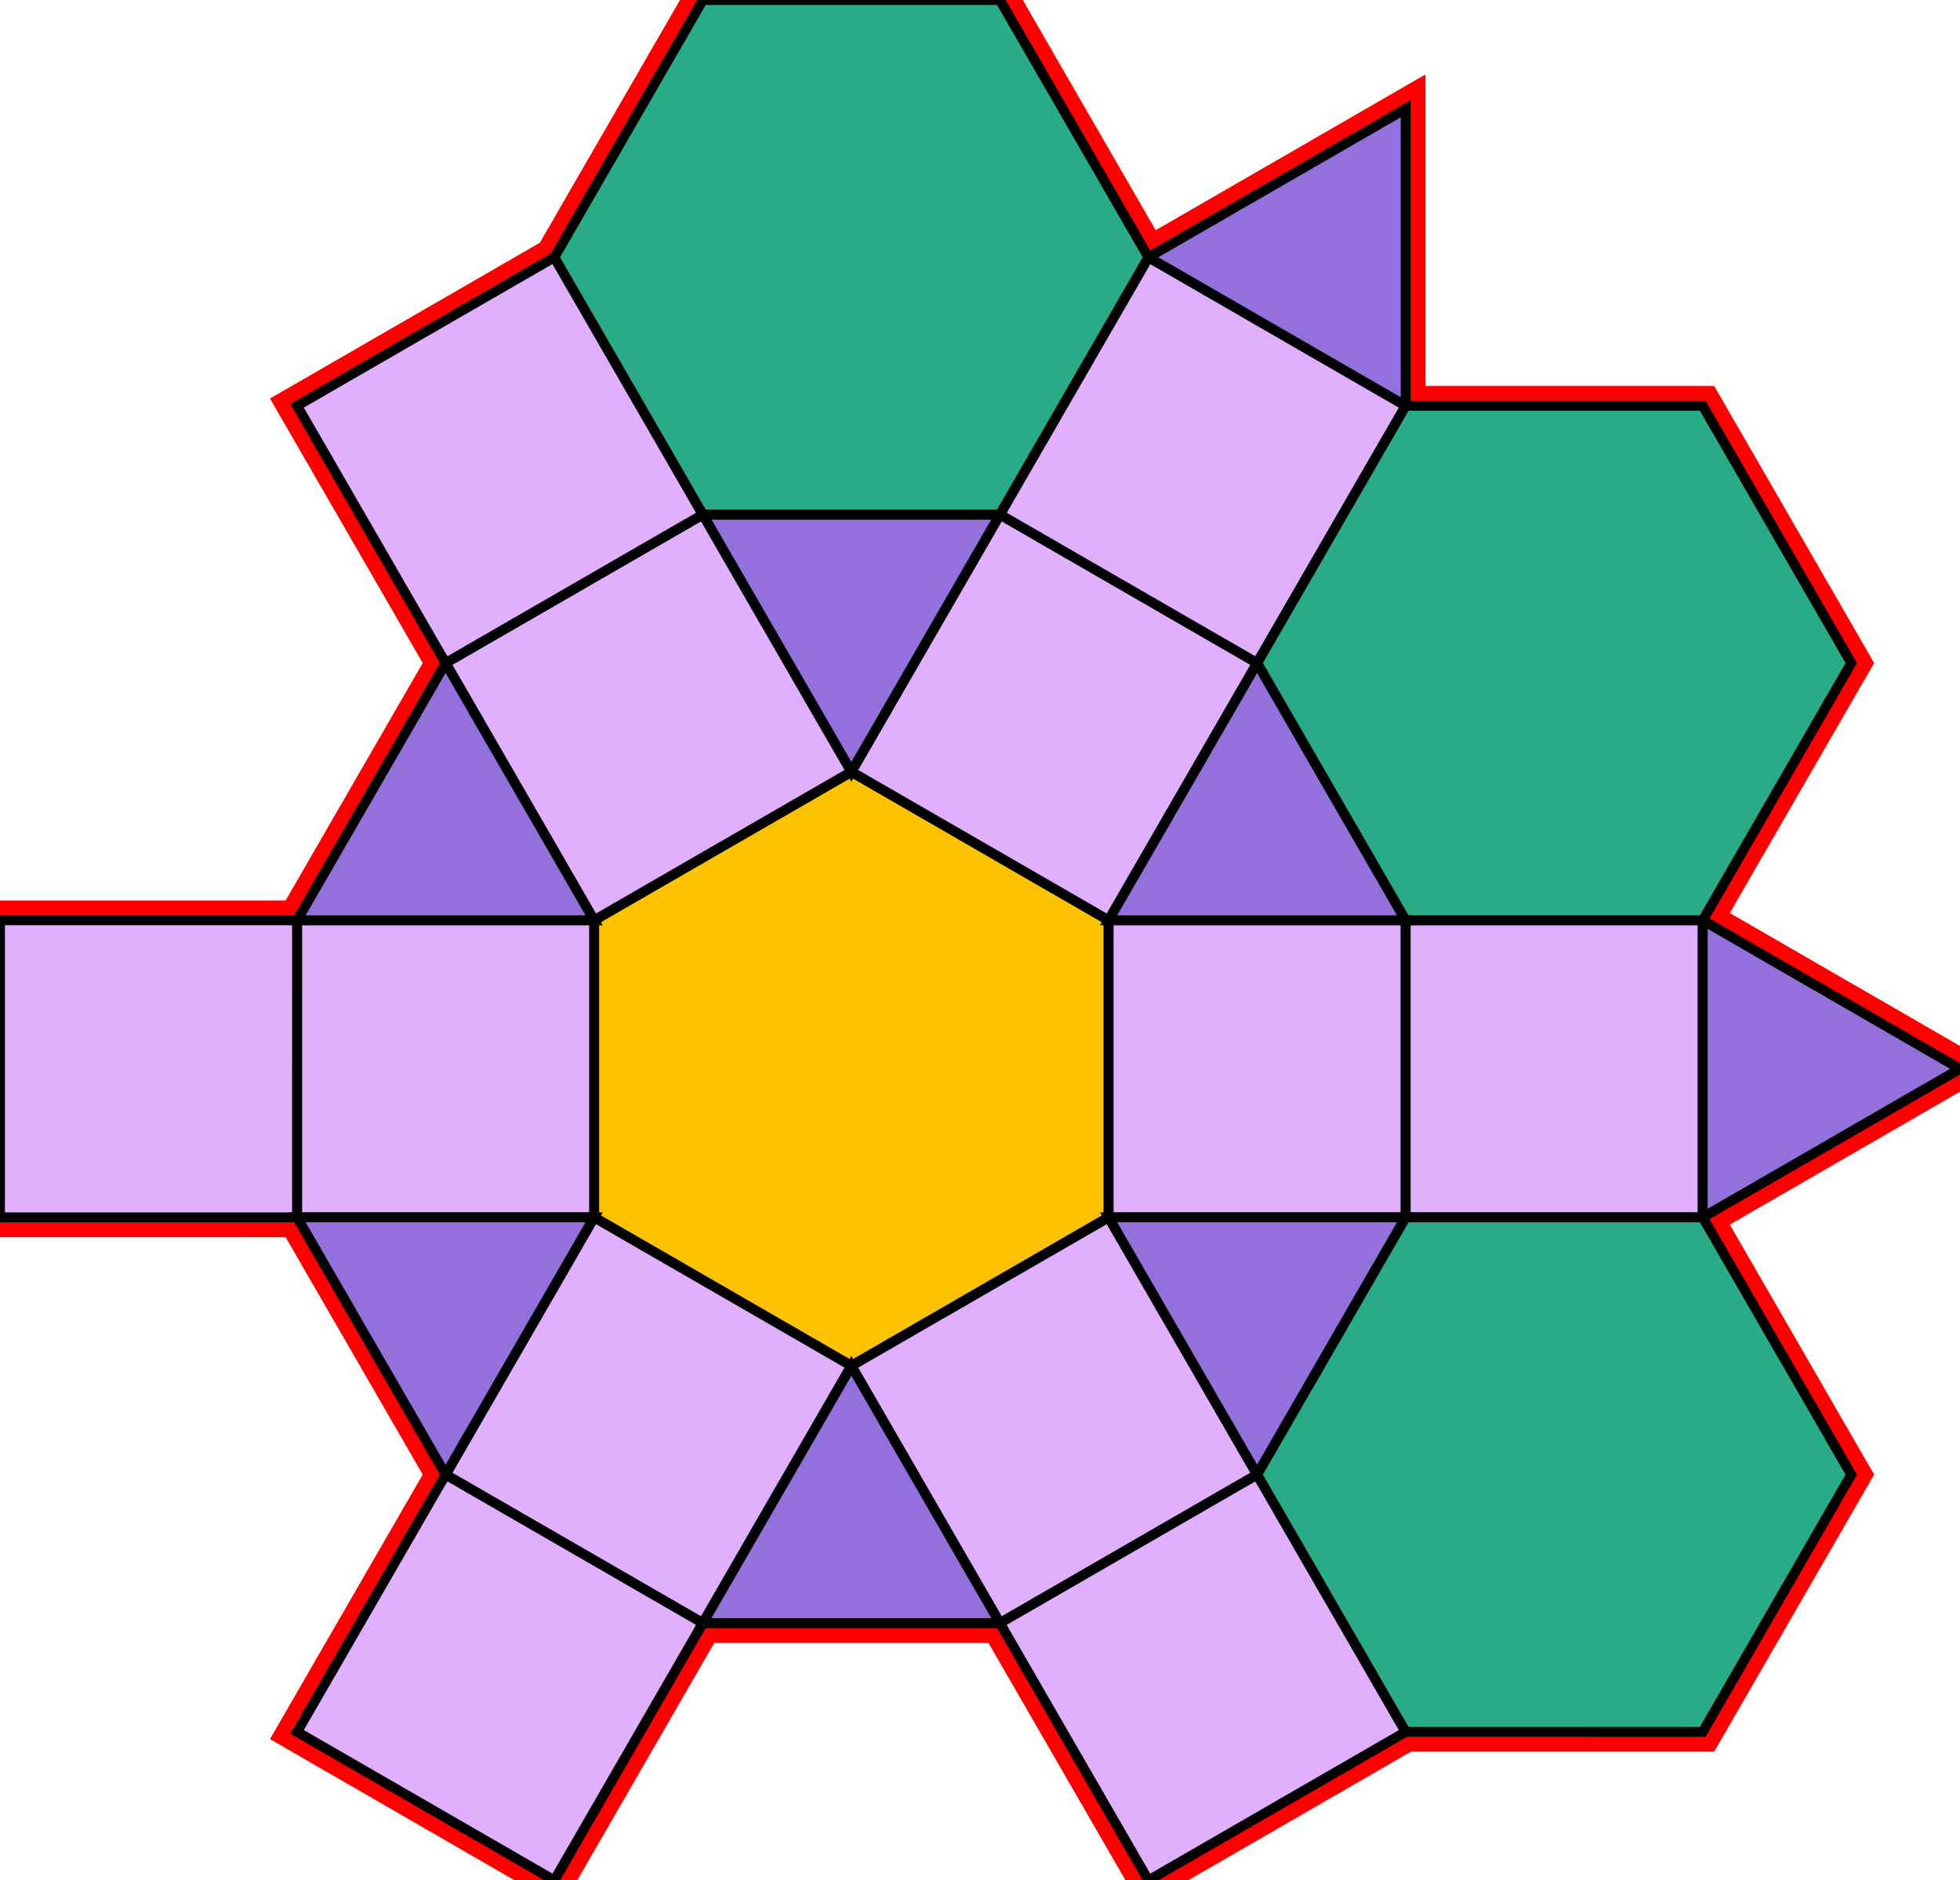 <?xml version="1.0" encoding="utf-8"?>
<svg xmlns="http://www.w3.org/2000/svg" id="mainSVG" pointer-events="all" width="197.941" height="189.904" EdgeLen="30" template="u3_26_tu" code="A8_12_4_0" copyright="Francis Hemsher, 2012">
	<polygon id="BorderPoly" fill="none" pointer-events="none" stroke="red" stroke-width="4" transform="" points="70.981,7.62939e-006 55.981,25.981 30,40.98 44.999,66.961 30,92.943 -4.57764e-005,92.942 -4.57764e-005,122.942 29.999,122.943 45,148.923 29.999,174.903 55.98,189.903 70.98,163.923 100.98,163.923 115.979,189.904 141.96,174.905 171.961,174.905 186.961,148.923 171.961,122.943 197.941,107.943 171.961,92.943 186.961,66.961 171.961,40.98 141.961,40.982 141.961,10.981 115.981,25.981 100.981,0.001"/>
	<g id="mainPolyG" transform=""><polygon id="mainPoly" fill="rgb(252, 194, 0)" stroke="black" onmouseover="setChange(evt)" onmouseout="unhiliteChange(evt)" onclick="changeMe(evt)" points="111.961,92.943 85.98,77.943 59.999,92.943 59.999,122.943 85.98,137.943 111.961,122.943" seed="0"/><polygon fill="rgb(224, 176, 255)" stroke="black" stroke-width="1" onmouseover="setChange(evt)" onmouseout="unhiliteChange(evt)" onclick="changeMe(evt)" points="85.98,77.943 70.981,51.962 44.999,66.961 60,92.942" seed="1"/><polygon fill="rgb(224, 176, 255)" stroke="black" stroke-width="1" onmouseover="setChange(evt)" onmouseout="unhiliteChange(evt)" onclick="changeMe(evt)" points="126.961,66.962 100.98,51.961 85.98,77.943 111.961,92.943" seed="2"/><polygon fill="rgb(224, 176, 255)" stroke="black" stroke-width="1" onmouseover="setChange(evt)" onmouseout="unhiliteChange(evt)" onclick="changeMe(evt)" points="141.961,122.943 141.961,92.943 111.961,92.943 111.961,122.943" seed="3"/><polygon fill="rgb(224, 176, 255)" stroke="black" stroke-width="1" onmouseover="setChange(evt)" onmouseout="unhiliteChange(evt)" onclick="changeMe(evt)" points="126.961,148.923 111.961,122.943 85.98,137.943 100.98,163.923" seed="4"/><polygon fill="rgb(224, 176, 255)" stroke="black" stroke-width="1" onmouseover="setChange(evt)" onmouseout="unhiliteChange(evt)" onclick="changeMe(evt)" points="85.98,137.942 59.999,122.943 45,148.923 70.98,163.923" seed="5"/><polygon fill="rgb(224, 176, 255)" stroke="black" stroke-width="1" onmouseover="setChange(evt)" onmouseout="unhiliteChange(evt)" onclick="changeMe(evt)" points="59.999,92.943 30,92.943 29.999,122.943 59.999,122.942" seed="6"/><polygon fill="rgb(224, 176, 255)" stroke="black" stroke-width="1" onmouseover="setChange(evt)" onmouseout="unhiliteChange(evt)" onclick="changeMe(evt)" points="70.98,163.923 45,148.923 29.999,174.903 55.98,189.903" seed="7"/><polygon fill="rgb(224, 176, 255)" stroke="black" stroke-width="1" onmouseover="setChange(evt)" onmouseout="unhiliteChange(evt)" onclick="changeMe(evt)" points="141.96,174.905 126.961,148.923 100.98,163.923 115.979,189.904" seed="8"/><polygon fill="rgb(224, 176, 255)" stroke="black" stroke-width="1" onmouseover="setChange(evt)" onmouseout="unhiliteChange(evt)" onclick="changeMe(evt)" points="171.961,92.943 141.961,92.943 141.961,122.942 171.961,122.943" seed="9"/><polygon fill="rgb(224, 176, 255)" stroke="black" stroke-width="1" onmouseover="setChange(evt)" onmouseout="unhiliteChange(evt)" onclick="changeMe(evt)" points="141.961,40.982 115.981,25.981 100.98,51.961 126.96,66.962" seed="10"/><polygon fill="rgb(224, 176, 255)" stroke="black" stroke-width="1" onmouseover="setChange(evt)" onmouseout="unhiliteChange(evt)" onclick="changeMe(evt)" points="70.98,51.962 55.981,25.981 30,40.98 44.999,66.961" seed="11"/><polygon fill="rgb(224, 176, 255)" stroke="black" stroke-width="1" onmouseover="setChange(evt)" onmouseout="unhiliteChange(evt)" onclick="changeMe(evt)" points="30,92.943 -4.57764e-005,92.942 -4.57764e-005,122.942 29.999,122.943" seed="12"/><polygon fill="rgb(147, 112, 219)" stroke="black" stroke-width="1" onmouseover="setChange(evt)" onmouseout="unhiliteChange(evt)" onclick="changeMe(evt)" points="100.981,51.962 70.981,51.962 85.98,77.943" seed="13"/><polygon fill="rgb(147, 112, 219)" stroke="black" stroke-width="1" onmouseover="setChange(evt)" onmouseout="unhiliteChange(evt)" onclick="changeMe(evt)" points="141.961,92.943 126.961,66.962 111.961,92.943" seed="14"/><polygon fill="rgb(147, 112, 219)" stroke="black" stroke-width="1" onmouseover="setChange(evt)" onmouseout="unhiliteChange(evt)" onclick="changeMe(evt)" points="141.961,122.943 111.961,122.943 126.961,148.923" seed="15"/><polygon fill="rgb(147, 112, 219)" stroke="black" stroke-width="1" onmouseover="setChange(evt)" onmouseout="unhiliteChange(evt)" onclick="changeMe(evt)" points="100.98,163.923 85.98,137.942 70.98,163.923" seed="16"/><polygon fill="rgb(147, 112, 219)" stroke="black" stroke-width="1" onmouseover="setChange(evt)" onmouseout="unhiliteChange(evt)" onclick="changeMe(evt)" points="45,148.923 59.999,122.942 29.999,122.943" seed="17"/><polygon fill="rgb(147, 112, 219)" stroke="black" stroke-width="1" onmouseover="setChange(evt)" onmouseout="unhiliteChange(evt)" onclick="changeMe(evt)" points="60,92.943 45,66.962 30,92.943" seed="18"/><polygon fill="rgb(147, 112, 219)" stroke="black" stroke-width="1" onmouseover="setChange(evt)" onmouseout="unhiliteChange(evt)" onclick="changeMe(evt)" points="141.961,40.982 141.961,10.981 115.981,25.981" seed="19"/><polygon fill="rgb(147, 112, 219)" stroke="black" stroke-width="1" onmouseover="setChange(evt)" onmouseout="unhiliteChange(evt)" onclick="changeMe(evt)" points="197.941,107.943 171.961,92.943 171.961,122.943" seed="20"/><polygon fill="rgb(41, 171, 135)" stroke="black" stroke-width="1" onmouseover="setChange(evt)" onmouseout="unhiliteChange(evt)" onclick="changeMe(evt)" points="100.981,0.001 70.981,7.62939e-006 55.981,25.981 70.981,51.962 100.981,51.962 115.981,25.981" seed="21"/><polygon fill="rgb(41, 171, 135)" stroke="black" stroke-width="1" onmouseover="setChange(evt)" onmouseout="unhiliteChange(evt)" onclick="changeMe(evt)" points="171.961,40.98 141.961,40.98 126.961,66.962 141.961,92.943 171.961,92.943 186.961,66.961" seed="22"/><polygon fill="rgb(41, 171, 135)" stroke="black" stroke-width="1" onmouseover="setChange(evt)" onmouseout="unhiliteChange(evt)" onclick="changeMe(evt)" points="171.961,122.943 141.961,122.943 126.961,148.923 141.961,174.904 171.961,174.905 186.961,148.923" seed="23"/></g>
</svg>
